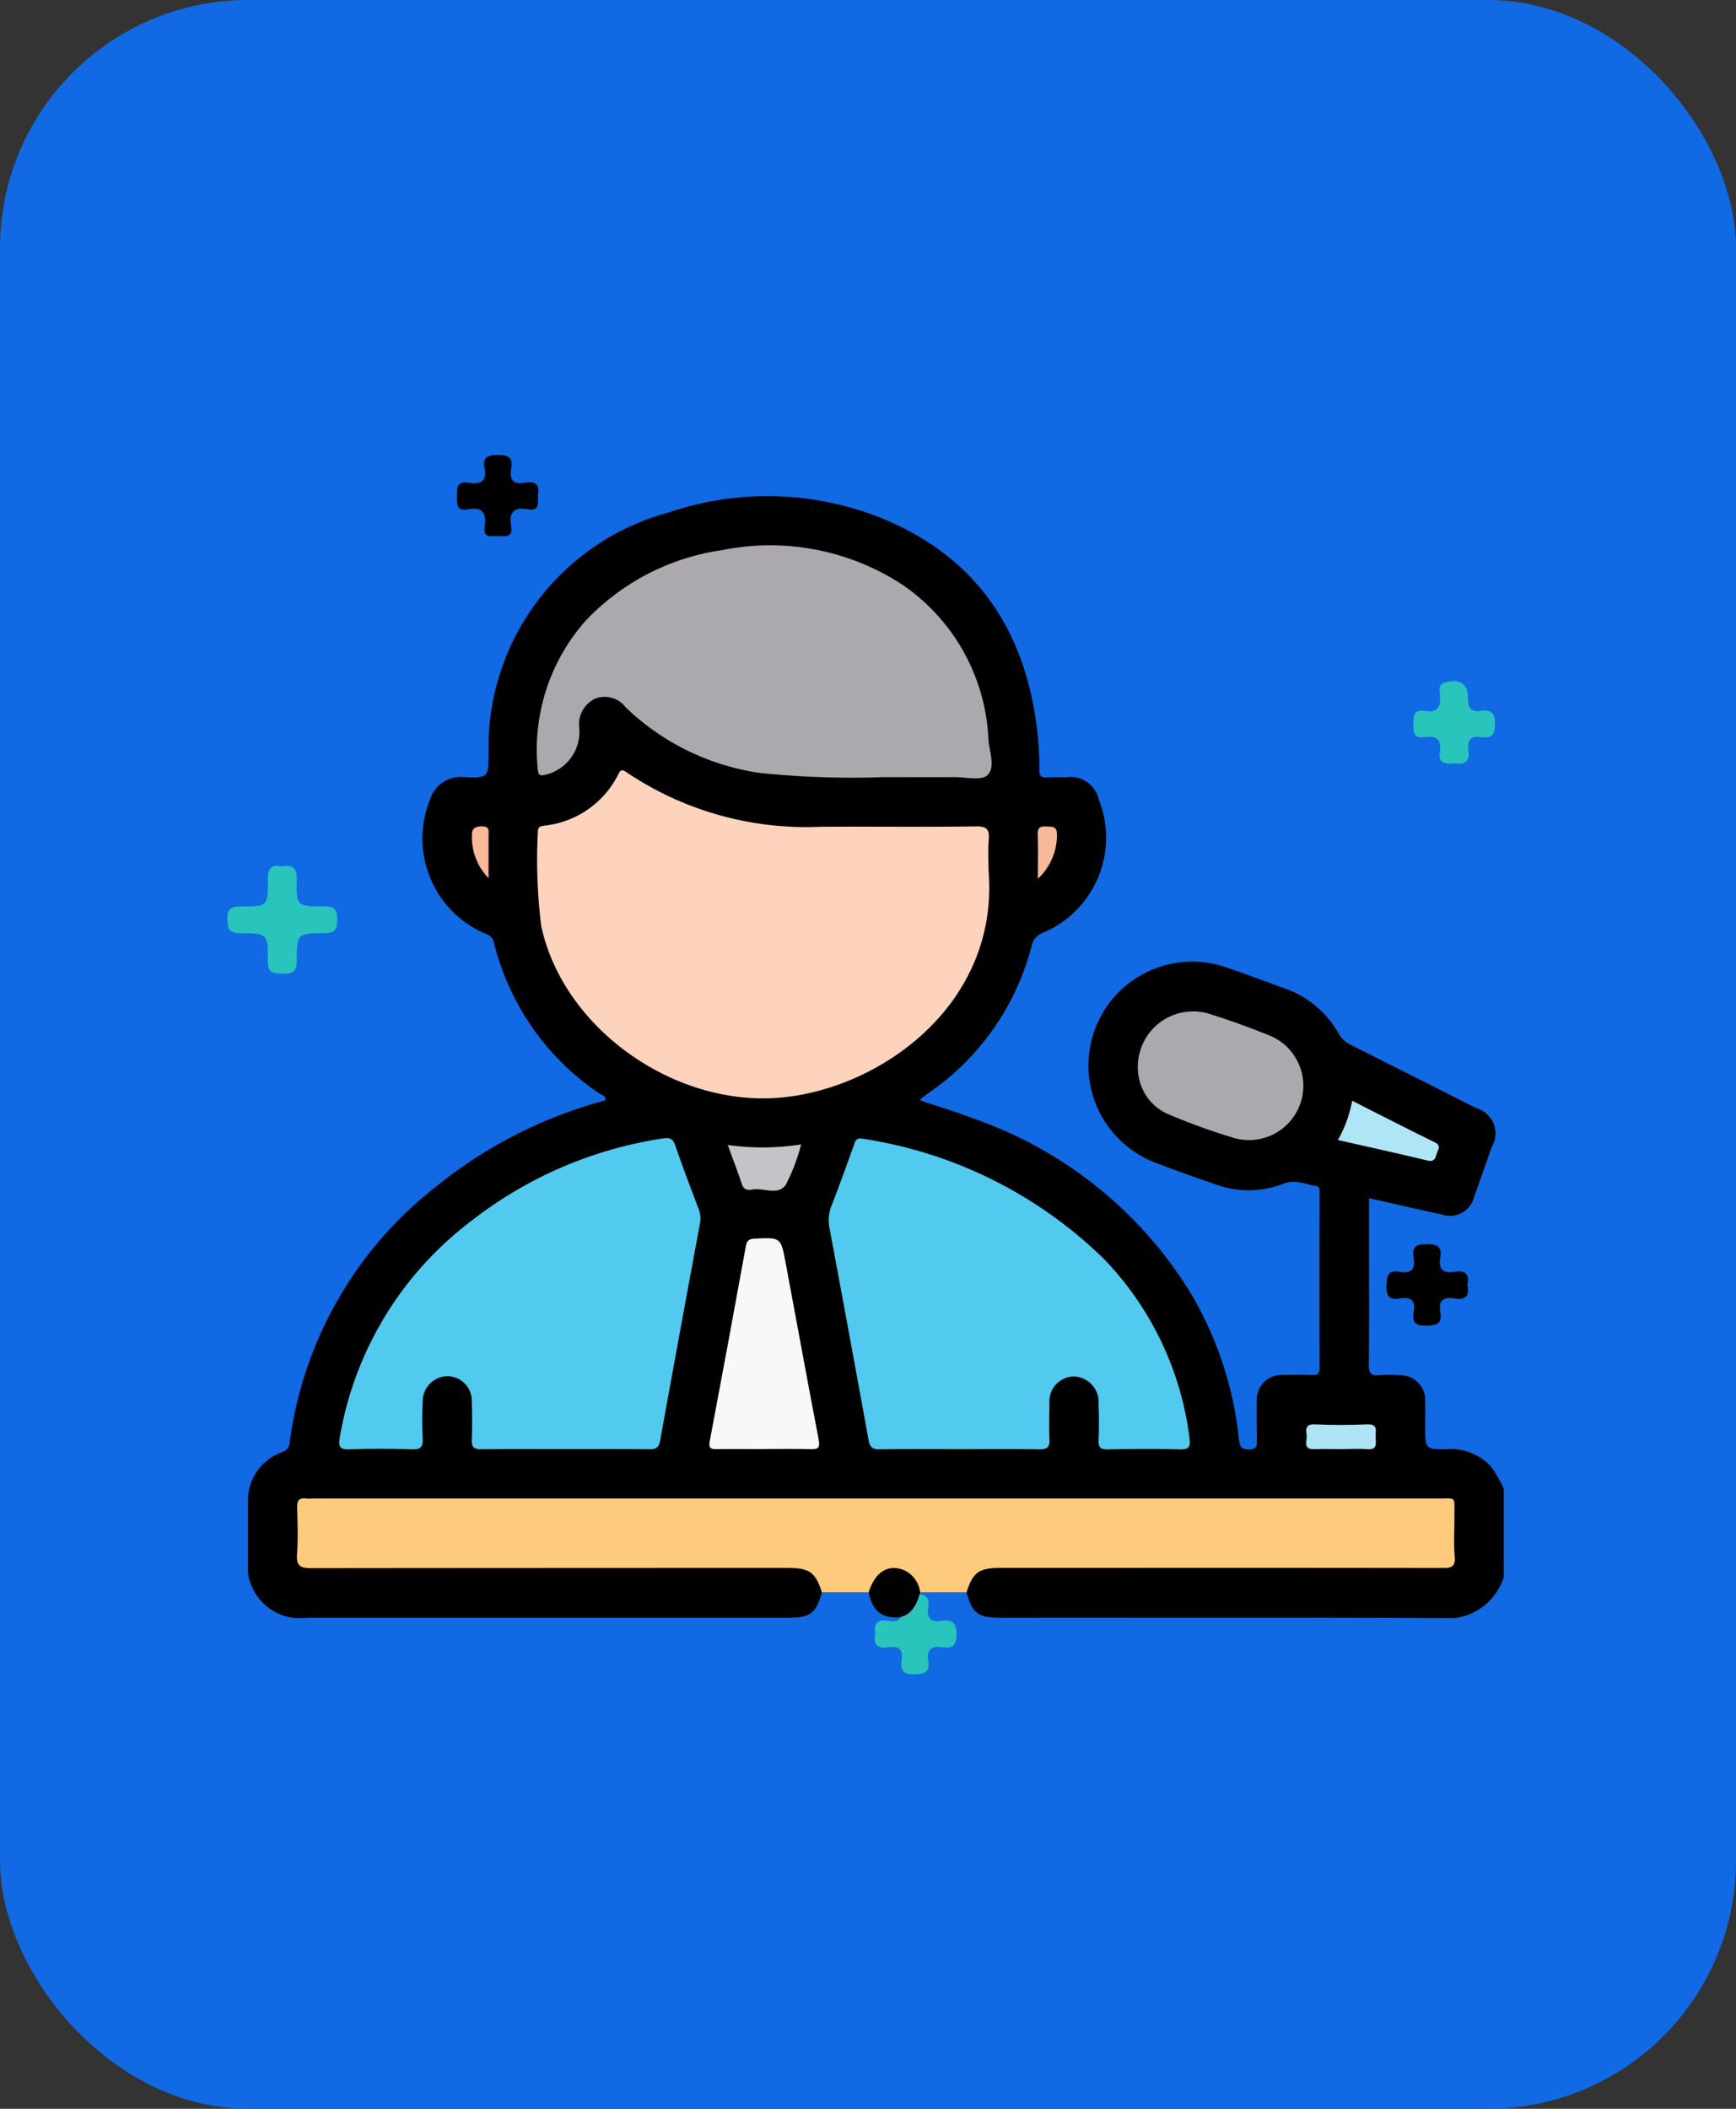 <svg xmlns="http://www.w3.org/2000/svg" xmlns:xlink="http://www.w3.org/1999/xlink" width="84" height="102" viewBox="0 0 84 102">
  <rect x="0" y="0" width="84" height="102" fill="#333333" stroke="none"/>
  <defs>
    <clipPath id="clip-path">
      <rect id="Rectángulo_37873" data-name="Rectángulo 37873" width="60.762" height="54.266" fill="none"/>
    </clipPath>
  </defs>
  <g id="Grupo_158015" data-name="Grupo 158015" transform="translate(-813 -5280)">
    <rect id="Rectángulo_37872" data-name="Rectángulo 37872" width="84" height="102" rx="12" transform="translate(813 5280)" fill="#1169e3"/>
    <g id="Grupo_158014" data-name="Grupo 158014" transform="translate(632 693.184)">
      <g id="Grupo_158008" data-name="Grupo 158008" transform="translate(192 4608.816)">
        <path id="Trazado_131261" data-name="Trazado 131261" d="M15.945,119.667c-.545-.121-.671.135-.666.644.014,1.275-.008,1.3-1.328,1.29-.491,0-.644.149-.634.635.009.453.092.663.614.661,1.324,0,1.358.022,1.343,1.343-.006.6.287.609.73.613s.673-.069.673-.6c0-1.338.027-1.362,1.334-1.357.506,0,.625-.18.626-.65s-.118-.649-.624-.647c-1.332.008-1.364-.017-1.335-1.279.014-.586-.2-.757-.734-.654" transform="translate(-13.318 -99.758)" fill="#29c4bb"/>
        <path id="Trazado_131262" data-name="Trazado 131262" d="M213.972,155.115c.488.093.758-.068.677-.62-.067-.462.092-.719.6-.64s.683-.106.688-.644c0-.564-.226-.694-.707-.629-.459.062-.6-.138-.6-.595.014-.716-.429-.991-1.121-.774-.329.1-.257.365-.236.573.057.566-.072.912-.74.8-.517-.088-.549.236-.547.633s.017.718.541.636c.565-.087.833.119.739.716-.09.571.276.6.7.545" transform="translate(-154.597 -140.201)" fill="#29c4bb"/>
        <path id="Trazado_131263" data-name="Trazado 131263" d="M211.371,69.623c.126-.544-.123-.73-.633-.644-.552.093-.778-.133-.68-.682.094-.531-.135-.658-.65-.663-.531,0-.731.152-.638.669.1.55-.131.777-.677.675-.566-.106-.616.19-.637.666-.025.559.192.705.679.62.53-.092.727.127.637.644-.086.495.074.7.625.675.486-.017.767-.086.663-.643s.138-.767.681-.675c.51.086.759-.1.632-.641" transform="translate(-151.369 -29.462)" fill="#010000"/>
        <path id="Trazado_131264" data-name="Trazado 131264" d="M55.692,186.938c.119-.508-.131-.694-.639-.6-.6.108-.737-.2-.651-.7.095-.558-.176-.645-.666-.642-.469,0-.72.109-.622.614.129.663-.2.826-.774.728-.586-.1-.559.27-.561.671s.008.719.538.614c.712-.141.894.2.8.838-.092.61.373.434.683.453.329.02.7.062.6-.467-.118-.654.111-.958.8-.825.578.111.507-.292.49-.679" transform="translate(-40.668 -184.989)" fill="#010000"/>
        <path id="Trazado_131265" data-name="Trazado 131265" d="M121.791,17.778c-.136.579.184.692.658.622.493-.073.686.131.611.616s.069.705.627.694c.513-.01.747-.143.658-.67s.158-.716.664-.64c.469.07.7-.042.707-.615s-.218-.744-.73-.663c-.541.086-.724-.16-.64-.664.094-.566-.21-.631-.686-.641-.509-.01-.675.181-.6.648.082.512-.107.746-.642.656s-.744.127-.628.657" transform="translate(-90.431 39.277)" fill="#29c4bb"/>
      </g>
      <g id="Grupo_158019" data-name="Grupo 158019" transform="translate(193 4610.816)">
        <g id="Grupo_158019-2" data-name="Grupo 158019" clip-path="url(#clip-path)">
          <path id="Trazado_131319" data-name="Trazado 131319" d="M60.762,52.285a2.877,2.877,0,0,1-3.111,1.981c-7.08-.036-14.161-.015-21.242-.017-1.085,0-1.366-.218-1.639-1.233a1.082,1.082,0,0,1,.718-1.207,3.287,3.287,0,0,1,1.4-.191H57.055c1.141,0,1.141,0,1.141-1.135,0-.415,0-.83,0-1.245,0-.363-.157-.551-.531-.552-.217,0-.435-.006-.652-.006H3.742c-1.176,0-1.176,0-1.176,1.158,0,.4.011.791,0,1.186-.013.434.19.611.609.594.217-.008.435,0,.652,0H25.655a3.286,3.286,0,0,1,1.4.191,1.075,1.075,0,0,1,.714,1.206c-.28,1.018-.559,1.234-1.64,1.234q-11.629,0-23.258,0A2.547,2.547,0,0,1,0,51.362q0-1.335,0-2.67a2.466,2.466,0,0,1,1.626-2.444c.225-.095.352-.181.385-.442A18.78,18.78,0,0,1,9.073,33.415a21.993,21.993,0,0,1,8.221-4.192c.022-.238-.2-.263-.329-.355A12.361,12.361,0,0,1,11.9,21.595c-.069-.294-.234-.36-.458-.453a5,5,0,0,1-2.629-6.481,1.538,1.538,0,0,1,1.637-1.073c1.187.05,1.188.012,1.189-1.173A11.769,11.769,0,0,1,20.345.791,14.847,14.847,0,0,1,30.5,1c4.755,1.885,7.174,5.529,7.708,10.524a16.291,16.291,0,0,1,.083,1.717c0,.293.1.379.374.359.295-.021.593-.005.889,0a1.4,1.4,0,0,1,1.616,1.082A4.991,4.991,0,0,1,38.507,21.1a.878.878,0,0,0-.6.692,12.361,12.361,0,0,1-4.919,7.035c-.143.1-.287.209-.429.315-.014.01-.017.034-.04.081.867.293,1.742.555,2.592.882A20.029,20.029,0,0,1,45.585,38.5a17.336,17.336,0,0,1,2.363,7.13c.036.329.117.48.493.48.414,0,.374-.231.373-.494,0-.593-.015-1.187,0-1.779a1.207,1.207,0,0,1,1.329-1.328c.454-.015.91-.012,1.365,0,.25.006.345-.078.344-.34q-.011-4.241,0-8.483c0-.144,0-.3-.174-.325-.529-.074-1.011-.339-1.6-.1a4.6,4.6,0,0,1-3.251.028c-.969-.333-1.937-.672-2.892-1.044a5.024,5.024,0,0,1,3.433-9.443c.934.315,1.855.665,2.782,1a4.828,4.828,0,0,1,2.625,2.193,1.315,1.315,0,0,0,.588.546q3.039,1.523,6.072,3.06a1.27,1.27,0,0,1,.746,1.878c-.28.8-.558,1.6-.852,2.395a1.2,1.2,0,0,1-1.573.866c-1.156-.244-2.307-.515-3.514-.786v2.531c0,1.839.014,3.678-.01,5.517-.006.42.112.559.525.516a5.937,5.937,0,0,1,.948,0,1.2,1.2,0,0,1,1.254,1.278c.013.4,0,.791,0,1.186,0,1.111,0,1.13,1.092,1.113a2.653,2.653,0,0,1,2.078.822,5.82,5.82,0,0,1,.638,1.1Z" transform="translate(0 0)"/>
          <path id="Trazado_131320" data-name="Trazado 131320" d="M30.925,117.65c-.313-.967-.6-1.176-1.635-1.176q-11.536,0-23.071.011c-.526,0-.731-.107-.69-.673.054-.747.026-1.5.007-2.252-.008-.321.07-.492.423-.444a2.66,2.66,0,0,0,.356,0q27.223,0,54.446,0c.888,0,.762-.119.771.8.006.672-.041,1.347.014,2.015.045.547-.235.547-.633.546q-8.3-.012-16.606-.005-2.372,0-4.745,0c-1.037,0-1.328.212-1.635,1.176H35.68c-.167-.091-.214-.271-.306-.417a1.043,1.043,0,0,0-1.906.061c-.074.136-.115.294-.281.355H30.925" transform="translate(-3.157 -64.634)" fill="#feca7c"/>
          <path id="Trazado_131321" data-name="Trazado 131321" d="M70.073,122.143c.313-.977.919-1.367,1.682-1.084a1.353,1.353,0,0,1,.811,1.086c-.248.953-.738,1.337-1.509,1.184-.648-.129-.861-.62-.984-1.185" transform="translate(-40.042 -69.126)" fill="#010101"/>
          <path id="Trazado_131322" data-name="Trazado 131322" d="M54.511,35.785C55.06,42.512,48.8,46.676,43.846,46.8c-4.979.122-9.96-3.589-10.978-8.325a25.781,25.781,0,0,1-.167-4.552c-.011-.311.206-.286.387-.32a4.531,4.531,0,0,0,3.52-2.5c.117-.243.228-.185.4-.063a15.565,15.565,0,0,0,9.355,2.626c2.51-.017,5.02.017,7.529-.019.552-.008.669.163.627.66s-.009.987-.009,1.481" transform="translate(-18.677 -17.676)" fill="#fed3bd"/>
          <path id="Trazado_131323" data-name="Trazado 131323" d="M49.289,16.8a43.4,43.4,0,0,1-5.849-.21,11.774,11.774,0,0,1-6.488-3.175,1.269,1.269,0,0,0-1.488-.411,1.369,1.369,0,0,0-.756,1.416,2.134,2.134,0,0,1-1.572,2.243c-.214.054-.42.126-.435-.246a9.394,9.394,0,0,1,2.31-7.181,11.271,11.271,0,0,1,6.611-3.422A11.7,11.7,0,0,1,50.364,7.5,9.565,9.565,0,0,1,54.507,15c.054.579.341,1.335-.05,1.7-.3.281-1.05.091-1.6.094-1.087.007-2.175,0-3.568,0" transform="translate(-18.679 -3.205)" fill="#aca9ae"/>
          <path id="Trazado_131324" data-name="Trazado 131324" d="M71.882,87.516c-1.285,0-2.571-.012-3.855.008-.353.006-.473-.118-.534-.453q-.93-5.126-1.889-10.248a1.9,1.9,0,0,1,.1-1.091c.376-.954.717-1.921,1.068-2.885.075-.2.1-.411.425-.348A21.227,21.227,0,0,1,78.876,78.31a15.167,15.167,0,0,1,4.146,8.665c.057.393,0,.564-.461.552-1.166-.032-2.333-.022-3.5,0-.336.005-.45-.094-.436-.434.024-.592.018-1.186,0-1.779A1.236,1.236,0,0,0,77.4,84a1.206,1.206,0,0,0-1.152,1.316c-.012.573-.026,1.148,0,1.719.022.4-.131.5-.51.49-1.285-.021-2.57-.008-3.855-.008" transform="translate(-37.467 -41.422)" fill="#52caef"/>
          <path id="Trazado_131325" data-name="Trazado 131325" d="M21.218,87.493c-1.344,0-2.689-.011-4.034.007-.359.005-.49-.1-.474-.466.026-.612.02-1.226,0-1.838a1.184,1.184,0,0,0-1.175-1.23,1.215,1.215,0,0,0-1.2,1.218c-.027.592-.03,1.187,0,1.779.02.4-.078.554-.513.54-1.008-.033-2.018-.036-3.024,0-.48.018-.55-.129-.474-.571a16.576,16.576,0,0,1,6.323-10.445,19.87,19.87,0,0,1,9.3-4.021c.315-.052.494-.012.613.341.354,1.046.754,2.076,1.142,3.109a1.232,1.232,0,0,1,.045.69q-.976,5.239-1.923,10.483c-.058.325-.2.413-.509.41-1.364-.014-2.728-.006-4.093-.006" transform="translate(-5.883 -41.4)" fill="#52caef"/>
          <path id="Trazado_131326" data-name="Trazado 131326" d="M100.483,60.986a2.673,2.673,0,0,1,3.424-2.744c1,.31,1.981.669,2.949,1.059a2.626,2.626,0,0,1-1.74,4.948,30.122,30.122,0,0,1-3.06-1.1,2.433,2.433,0,0,1-1.573-2.167" transform="translate(-57.42 -33.212)" fill="#aca9ae"/>
          <path id="Trazado_131327" data-name="Trazado 131327" d="M54.728,93.955c-.751,0-1.5-.009-2.254,0-.289.005-.431-.026-.363-.384q.891-4.712,1.747-9.43c.048-.264.144-.352.417-.366,1.275-.064,1.277-.074,1.509,1.171.532,2.852,1.054,5.705,1.6,8.554.076.4-.038.47-.4.458-.75-.024-1.5-.007-2.254-.007" transform="translate(-29.769 -47.862)" fill="#f8f8f8"/>
          <path id="Trazado_131328" data-name="Trazado 131328" d="M123.053,70.134a6.044,6.044,0,0,0,.692-1.9c1.352.683,2.663,1.36,3.989,2.005.323.157.174.344.111.527-.072.207-.093.45-.465.359-1.417-.347-2.843-.655-4.327-.992" transform="translate(-70.317 -38.992)" fill="#afe6f6"/>
          <path id="Trazado_131329" data-name="Trazado 131329" d="M54.167,73.186a11.892,11.892,0,0,0,3.551-.027,9.311,9.311,0,0,1-.738,1.944c-.37.557-1.077.14-1.625.239-.215.039-.413.025-.506-.258-.2-.613-.435-1.215-.683-1.9" transform="translate(-30.953 -41.806)" fill="#c5c3c7"/>
          <path id="Trazado_131330" data-name="Trazado 131330" d="M121.189,105.955c-.433,0-.867-.016-1.3,0-.617.029-.348-.429-.392-.7-.047-.292-.031-.521.4-.5.844.038,1.692.035,2.537,0,.565-.021.378.364.4.636.02.288.086.61-.408.568-.41-.035-.825-.007-1.239-.007" transform="translate(-68.274 -59.861)" fill="#aee4f5"/>
          <path id="Trazado_131331" data-name="Trazado 131331" d="M89.167,39.807c0-.805.016-1.474-.007-2.142-.011-.324.109-.406.409-.39.267.014.524-.023.521.368a2.867,2.867,0,0,1-.923,2.163" transform="translate(-50.949 -21.3)" fill="#f7b999"/>
          <path id="Trazado_131332" data-name="Trazado 131332" d="M26.086,39.776a2.855,2.855,0,0,1-.807-2.087c0-.328.156-.417.477-.423.4-.007.329.235.329.464,0,.64,0,1.28,0,2.046" transform="translate(-14.445 -21.296)" fill="#f8ba9a"/>
        </g>
      </g>
    </g>
  </g>
</svg>
